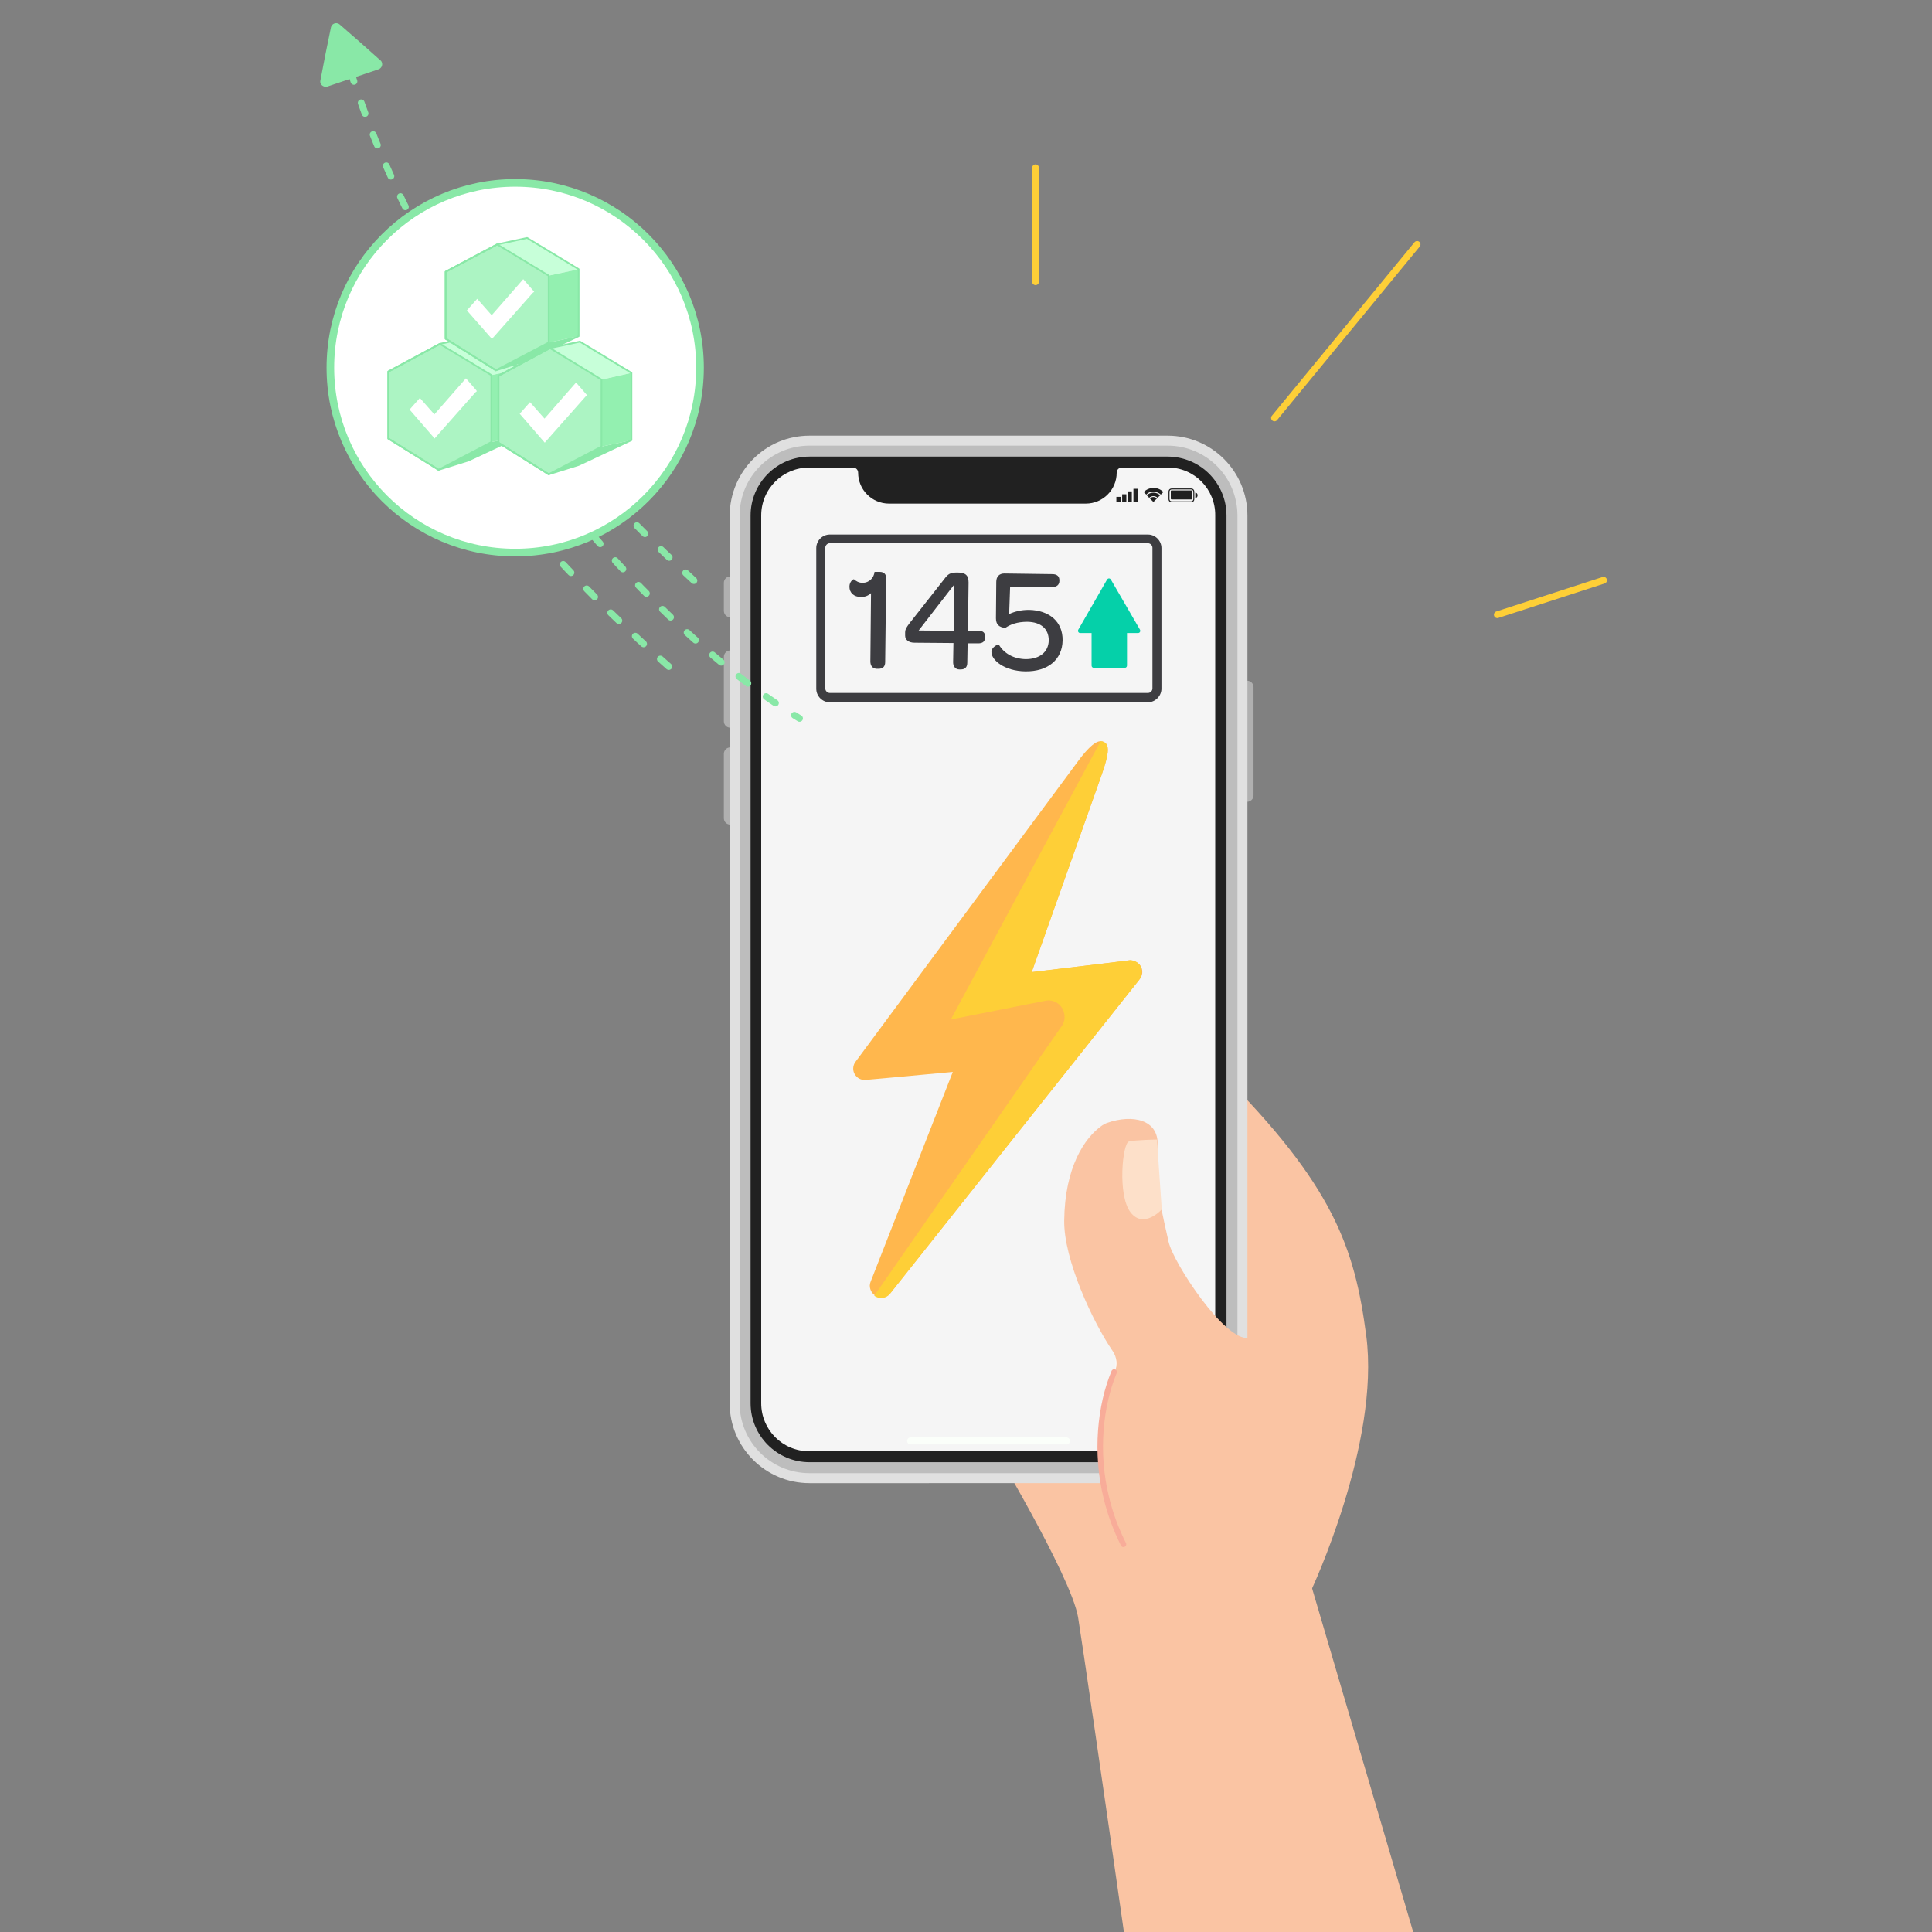 <svg version="1.1" id="Sk40PDKZX" xmlns="http://www.w3.org/2000/svg" xmlns:xlink="http://www.w3.org/1999/xlink" x="0px" y="0px" viewBox="0 0 600 600" style="enable-background:new 0 0 600 600;" xml:space="preserve"><rect x="0" y="0" width="600" height="600" fill="#808080" stroke="none"/><style>@-webkit-keyframes H1I-VAwDKW7_rkbURDKZQ_Animation{0%{-webkit-transform: translate(10px, 10px);transform: translate(10px, 10px);}100%{-webkit-transform: translate(-20px, -20px);transform: translate(-20px, -20px);}}@keyframes H1I-VAwDKW7_rkbURDKZQ_Animation{0%{-webkit-transform: translate(10px, 10px);transform: translate(10px, 10px);}100%{-webkit-transform: translate(-20px, -20px);transform: translate(-20px, -20px);}}@-webkit-keyframes SJiw4CDvF-X_ryXo6vFWX_Animation{0%{-webkit-transform: scale(1, 1);transform: scale(1, 1);}25%{-webkit-transform: scale(1.05, 1.05);transform: scale(1.05, 1.05);}35%{-webkit-transform: scale(1, 1);transform: scale(1, 1);}60%{-webkit-transform: scale(1.05, 1.05);transform: scale(1.05, 1.05);}70%{-webkit-transform: scale(1, 1);transform: scale(1, 1);}90%{-webkit-transform: scale(1.05, 1.05);transform: scale(1.05, 1.05);}100%{-webkit-transform: scale(1, 1);transform: scale(1, 1);}}@keyframes SJiw4CDvF-X_ryXo6vFWX_Animation{0%{-webkit-transform: scale(1, 1);transform: scale(1, 1);}25%{-webkit-transform: scale(1.05, 1.05);transform: scale(1.05, 1.05);}35%{-webkit-transform: scale(1, 1);transform: scale(1, 1);}60%{-webkit-transform: scale(1.05, 1.05);transform: scale(1.05, 1.05);}70%{-webkit-transform: scale(1, 1);transform: scale(1, 1);}90%{-webkit-transform: scale(1.05, 1.05);transform: scale(1.05, 1.05);}100%{-webkit-transform: scale(1, 1);transform: scale(1, 1);}}@-webkit-keyframes SkdDNAwwtZ7_rJJO2vYZm_Animation{0%{-webkit-transform: scale(1, 1);transform: scale(1, 1);}10%{-webkit-transform: scale(1.1, 1.1);transform: scale(1.1, 1.1);}20%{-webkit-transform: scale(1, 1);transform: scale(1, 1);}30%{-webkit-transform: scale(1.1, 1.1);transform: scale(1.1, 1.1);}40%{-webkit-transform: scale(1, 1);transform: scale(1, 1);}50%{-webkit-transform: scale(1.1, 1.1);transform: scale(1.1, 1.1);}60%{-webkit-transform: scale(1, 1);transform: scale(1, 1);}70%{-webkit-transform: scale(1.1, 1.1);transform: scale(1.1, 1.1);}80%{-webkit-transform: scale(1, 1);transform: scale(1, 1);}90%{-webkit-transform: scale(1.1, 1.1);transform: scale(1.1, 1.1);}100%{-webkit-transform: scale(1, 1);transform: scale(1, 1);}}@keyframes SkdDNAwwtZ7_rJJO2vYZm_Animation{0%{-webkit-transform: scale(1, 1);transform: scale(1, 1);}10%{-webkit-transform: scale(1.1, 1.1);transform: scale(1.1, 1.1);}20%{-webkit-transform: scale(1, 1);transform: scale(1, 1);}30%{-webkit-transform: scale(1.1, 1.1);transform: scale(1.1, 1.1);}40%{-webkit-transform: scale(1, 1);transform: scale(1, 1);}50%{-webkit-transform: scale(1.1, 1.1);transform: scale(1.1, 1.1);}60%{-webkit-transform: scale(1, 1);transform: scale(1, 1);}70%{-webkit-transform: scale(1.1, 1.1);transform: scale(1.1, 1.1);}80%{-webkit-transform: scale(1, 1);transform: scale(1, 1);}90%{-webkit-transform: scale(1.1, 1.1);transform: scale(1.1, 1.1);}100%{-webkit-transform: scale(1, 1);transform: scale(1, 1);}}@-webkit-keyframes SJlPNCPDFZm_Animation{88.33%{opacity: 0;}90%{opacity: 1;}98.33%{opacity: 1;}100%{opacity: 0;}0%{opacity: 0;}}@keyframes SJlPNCPDFZm_Animation{88.33%{opacity: 0;}90%{opacity: 1;}98.33%{opacity: 1;}100%{opacity: 0;}0%{opacity: 0;}}@-webkit-keyframes r1hUEAPDKWX_Animation{78.33%{opacity: 0;}80%{opacity: 1;}88.33%{opacity: 1;}90%{opacity: 0;}0%{opacity: 0;}100%{opacity: 0;}}@keyframes r1hUEAPDKWX_Animation{78.33%{opacity: 0;}80%{opacity: 1;}88.33%{opacity: 1;}90%{opacity: 0;}0%{opacity: 0;}100%{opacity: 0;}}@-webkit-keyframes HkOL4CvwtW7_Animation{68.33%{opacity: 0;}70%{opacity: 1;}78.33%{opacity: 1;}80%{opacity: 0;}0%{opacity: 0;}100%{opacity: 0;}}@keyframes HkOL4CvwtW7_Animation{68.33%{opacity: 0;}70%{opacity: 1;}78.33%{opacity: 1;}80%{opacity: 0;}0%{opacity: 0;}100%{opacity: 0;}}@-webkit-keyframes rk4UVAvwtZX_Animation{60%{opacity: 0;}61.67%{opacity: 1;}68.33%{opacity: 1;}70%{opacity: 0;}0%{opacity: 0;}100%{opacity: 0;}}@keyframes rk4UVAvwtZX_Animation{60%{opacity: 0;}61.67%{opacity: 1;}68.33%{opacity: 1;}70%{opacity: 0;}0%{opacity: 0;}100%{opacity: 0;}}@-webkit-keyframes rkeUVRwwKW7_Animation{53.33%{opacity: 0;}55.00%{opacity: 1;}60%{opacity: 1;}61.67%{opacity: 0;}0%{opacity: 0;}100%{opacity: 0;}}@keyframes rkeUVRwwKW7_Animation{53.33%{opacity: 0;}55.00%{opacity: 1;}60%{opacity: 1;}61.67%{opacity: 0;}0%{opacity: 0;}100%{opacity: 0;}}@-webkit-keyframes SJ2HE0wPtbX_Animation{48.33%{opacity: 0;}50%{opacity: 1;}53.33%{opacity: 1;}55.00%{opacity: 0;}0%{opacity: 0;}}@keyframes SJ2HE0wPtbX_Animation{48.33%{opacity: 0;}50%{opacity: 1;}53.33%{opacity: 1;}55.00%{opacity: 0;}0%{opacity: 0;}}@-webkit-keyframes S14B40Pvtbm_Animation{43.33%{opacity: 0;}45%{opacity: 1;}48.33%{opacity: 1;}50%{opacity: 0;}0%{opacity: 0;}100%{opacity: 0;}}@keyframes S14B40Pvtbm_Animation{43.33%{opacity: 0;}45%{opacity: 1;}48.33%{opacity: 1;}50%{opacity: 0;}0%{opacity: 0;}100%{opacity: 0;}}@-webkit-keyframes SylSE0DwKWQ_Animation{38.33%{opacity: 0;}40%{opacity: 1;}43.33%{opacity: 1;}45%{opacity: 0;}0%{opacity: 0;}100%{opacity: 0;}}@keyframes SylSE0DwKWQ_Animation{38.33%{opacity: 0;}40%{opacity: 1;}43.33%{opacity: 1;}45%{opacity: 0;}0%{opacity: 0;}100%{opacity: 0;}}@-webkit-keyframes BJ3EEAwPtWQ_Animation{33.33%{opacity: 0;}35%{opacity: 1;}38.33%{opacity: 1;}40%{opacity: 0;}0%{opacity: 0;}100%{opacity: 0;}}@keyframes BJ3EEAwPtWQ_Animation{33.33%{opacity: 0;}35%{opacity: 1;}38.33%{opacity: 1;}40%{opacity: 0;}0%{opacity: 0;}100%{opacity: 0;}}@-webkit-keyframes BkuVERPPFbX_Animation{28.33%{opacity: 0;}30%{opacity: 1;}33.33%{opacity: 1;}35%{opacity: 0;}0%{opacity: 0;}100%{opacity: 0;}}@keyframes BkuVERPPFbX_Animation{28.33%{opacity: 0;}30%{opacity: 1;}33.33%{opacity: 1;}35%{opacity: 0;}0%{opacity: 0;}100%{opacity: 0;}}@-webkit-keyframes BJNENCvwFbm_Animation{23.33%{opacity: 0;}25%{opacity: 1;}28.33%{opacity: 1;}30%{opacity: 0;}0%{opacity: 0;}100%{opacity: 0;}}@keyframes BJNENCvwFbm_Animation{23.33%{opacity: 0;}25%{opacity: 1;}28.33%{opacity: 1;}30%{opacity: 0;}0%{opacity: 0;}100%{opacity: 0;}}@-webkit-keyframes rJeEECDvYZX_Animation{18.33%{opacity: 0;}20%{opacity: 1;}23.33%{opacity: 1;}25%{opacity: 0;}0%{opacity: 0;}100%{opacity: 0;}}@keyframes rJeEECDvYZX_Animation{18.33%{opacity: 0;}20%{opacity: 1;}23.33%{opacity: 1;}25%{opacity: 0;}0%{opacity: 0;}100%{opacity: 0;}}@-webkit-keyframes BkhX4ADDFbX_Animation{13.33%{opacity: 0;}15%{opacity: 1;}18.33%{opacity: 1;}20%{opacity: 0;}0%{opacity: 0;}100%{opacity: 0;}}@keyframes BkhX4ADDFbX_Animation{13.33%{opacity: 0;}15%{opacity: 1;}18.33%{opacity: 1;}20%{opacity: 0;}0%{opacity: 0;}100%{opacity: 0;}}@-webkit-keyframes SkO74CvDFb7_Animation{8.33%{opacity: 0;}10%{opacity: 1;}13.33%{opacity: 1;}15%{opacity: 0;}0%{opacity: 0;}100%{opacity: 0;}}@keyframes SkO74CvDFb7_Animation{8.33%{opacity: 0;}10%{opacity: 1;}13.33%{opacity: 1;}15%{opacity: 0;}0%{opacity: 0;}100%{opacity: 0;}}@-webkit-keyframes HJEXEAPwtZm_Animation{3.33%{opacity: 0;}5%{opacity: 1;}8.33%{opacity: 1;}10%{opacity: 0;}0%{opacity: 0;}100%{opacity: 0;}}@keyframes HJEXEAPwtZm_Animation{3.33%{opacity: 0;}5%{opacity: 1;}8.33%{opacity: 1;}10%{opacity: 0;}0%{opacity: 0;}100%{opacity: 0;}}@-webkit-keyframes HygXVCPDFbX_Animation{3.33%{opacity: 1;}5%{opacity: 0;}0%{opacity: 1;}100%{opacity: 0;}}@keyframes HygXVCPDFbX_Animation{3.33%{opacity: 1;}5%{opacity: 0;}0%{opacity: 1;}100%{opacity: 0;}}#Sk40PDKZX *{-webkit-animation-duration: 2s;animation-duration: 2s;-webkit-animation-iteration-count: infinite;animation-iteration-count: infinite;-webkit-animation-timing-function: cubic-bezier(0, 0, 1, 1);animation-timing-function: cubic-bezier(0, 0, 1, 1);}#SkG4RPvFWX{fill: #89E8A7;}#HJmERwvF-m{fill: #FAC4A3;}#SyE4APwYWQ{fill: none;stroke: #FECF37;stroke-width: 2.103;stroke-linecap: round;stroke-miterlimit: 10;}#rJBERDPtZX{fill: none;stroke: #FECF37;stroke-width: 2.103;stroke-linecap: round;stroke-miterlimit: 10;}#BkUN0PvtW7{fill: none;stroke: #FECF37;stroke-width: 2.103;stroke-linecap: round;stroke-miterlimit: 10;}#H1v40DwK-7{fill: #FAC4A3;}#SJdVAwwKZm{fill: #B0B0B0;}#HJFVAvPKW7{fill: #B0B0B0;}#BkqERvDtW7{fill: #B0B0B0;}#HJiE0PPFWQ{fill: #B0B0B0;}#Hk24RvwYZm{fill: #E0E0E0;}#ry6EAPDFb7{fill: #BDBDBD;}#rJCERDDYWQ{fill: #212121;}#BJ1gNAwvYZm{fill: #F5F5F5;}#BylgV0PvYbX{fill: #FBFFFA;}#S1blVCvwFZm{fill: #212121;}#rJGg4APPtWm{fill: #212121;}#H1mg4CDPF-m{fill: #212121;}#ByVgNRPvKZ7{fill: #212121;}#SJrxNRwvFb7{fill: #212121;}#H1IeNAwwKZX{fill: #212121;}#SJDg4CDvtWX{fill: #212121;}#H1_xN0wwt-m{fill: #212121;}#B1teEADPtZm{fill: #212121;}#HJ9lECvwY-X{fill: #212121;}#ryogVRwDK-Q{fill: #FFFFFF;}#Sy2lV0wDtbQ{fill: #FFFFFF;}#S1pg40wwYbm{fill: #FFFFFF;}#rkAgVRvPKZ7{fill: #FAC4A3;}#Hk1WE0Dwt-Q{fill: #FDE0C9;}#rJgW4RPvtb7{fill: none;stroke: #F8AC99;stroke-width: 1.729;stroke-linecap: round;stroke-miterlimit: 10;}#r1-bVRDwKZX{fill: none;stroke: #89E8A7;stroke-width: 2.108;stroke-linecap: round;stroke-miterlimit: 10;stroke-dasharray: 3.51,7.024;}#B1MZ4CvPFZQ{fill: none;stroke: #89E8A7;stroke-width: 2.108;stroke-linecap: round;stroke-miterlimit: 10;stroke-dasharray: 3.51,7.024;}#Hk7bNADvKW7{fill: none;stroke: #89E8A7;stroke-width: 2.108;stroke-linecap: round;stroke-miterlimit: 10;stroke-dasharray: 3.51,7.024;}#rkV-ERDvYbQ{fill: #3D3D41;}#HkBbV0wwtW7{fill: #F5F5F5;}#S1wZN0PwYbm{fill: #FFFFFF;stroke: #89E8A7;stroke-width: 2.365;stroke-linecap: round;stroke-miterlimit: 10;}#SJO-N0vPYWX{fill: #C7FFD9;}#SyKZ4CPPKbQ{fill: #93F0B0;}#BJqZVCvDYW7{fill: #89E8A7;}#S1jWERvwFb7{fill: #ACF4C3;}#Sy2ZNCPDK-Q{fill: none;stroke: #89E8A7;stroke-width: 0.537;stroke-linejoin: round;}#HyCZEAvPY-X{fill: #FFFFFF;}#BkyMVCPvt-Q{fill: none;stroke: #89E8A7;stroke-width: 0.537;stroke-linejoin: round;}#r1lGVRvwK-7{fill: #C7FFD9;}#SJWG40vDY-m{fill: #93F0B0;}#B1MMNCvPKW7{fill: #89E8A7;}#r1mMVCvPYbm{fill: #ACF4C3;}#ryEGVAPvKZ7{fill: none;stroke: #89E8A7;stroke-width: 0.537;stroke-linejoin: round;}#rkUGNRwwYbm{fill: #FFFFFF;}#rJvGVAvvFbX{fill: none;stroke: #89E8A7;stroke-width: 0.537;stroke-linejoin: round;}#HkOG4AwwK-X{fill: #C7FFD9;}#H1tzNCDDt-X{fill: #93F0B0;}#SJcM40DwKbQ{fill: #89E8A7;}#B1jMVADvKZm{fill: #ACF4C3;}#SynMN0PDYZQ{fill: none;stroke: #89E8A7;stroke-width: 0.537;stroke-linejoin: round;}#SyAG4RDPYZm{fill: #FFFFFF;}#HJyX4AvwY-m{fill: none;stroke: #89E8A7;stroke-width: 0.537;stroke-linejoin: round;}#HygXVCPDFbX{enable-background: new;-webkit-animation-name: HygXVCPDFbX_Animation;animation-name: HygXVCPDFbX_Animation;-webkit-transform-origin: 50% 50%;transform-origin: 50% 50%;transform-box: fill-box;opacity: 1;}#rkbXEADPF-m{fill: #3D3D41;}#S1G7ERDDt-7{fill: #3D3D41;}#SyXQERPwFW7{fill: #3D3D41;}#HJEXEAPwtZm{enable-background: new;-webkit-animation-name: HJEXEAPwtZm_Animation;animation-name: HJEXEAPwtZm_Animation;-webkit-transform-origin: 50% 50%;transform-origin: 50% 50%;transform-box: fill-box;opacity: 0;}#r1rXVCwDYbm{fill: #3D3D41;}#HJIQV0PPKbm{fill: #3D3D41;}#BkvXV0DDKWX{fill: #3D3D41;}#SkO74CvDFb7{enable-background: new;-webkit-animation-name: SkO74CvDFb7_Animation;animation-name: SkO74CvDFb7_Animation;-webkit-transform-origin: 50% 50%;transform-origin: 50% 50%;transform-box: fill-box;opacity: 0;}#r1tXEAPDF-m{fill: #3D3D41;}#BycQECPDKZX{fill: #3D3D41;}#B1sm4ADwFZQ{fill: #3D3D41;}#BkhX4ADDFbX{enable-background: new;-webkit-animation-name: BkhX4ADDFbX_Animation;animation-name: BkhX4ADDFbX_Animation;-webkit-transform-origin: 50% 50%;transform-origin: 50% 50%;transform-box: fill-box;opacity: 0;}#SyTX4CvPFZ7{fill: #3D3D41;}#ryCX4CDPFZX{fill: #3D3D41;}#rkk4ECwvFZX{fill: #3D3D41;}#rJeEECDvYZX{enable-background: new;-webkit-animation-name: rJeEECDvYZX_Animation;animation-name: rJeEECDvYZX_Animation;-webkit-transform-origin: 50% 50%;transform-origin: 50% 50%;transform-box: fill-box;opacity: 0;}#SyZ4NADDK-Q{fill: #3D3D41;}#H1MEVRwDt-m{fill: #3D3D41;}#Hy7EEAwDYbX{fill: #3D3D41;}#BJNENCvwFbm{enable-background: new;-webkit-animation-name: BJNENCvwFbm_Animation;animation-name: BJNENCvwFbm_Animation;-webkit-transform-origin: 50% 50%;transform-origin: 50% 50%;transform-box: fill-box;opacity: 0;}#B1rNN0wvYZQ{fill: #3D3D41;}#HJ8NVRPPtW7{fill: #3D3D41;}#rJw4NCwPK-X{fill: #3D3D41;}#BkuVERPPFbX{enable-background: new;-webkit-animation-name: BkuVERPPFbX_Animation;animation-name: BkuVERPPFbX_Animation;-webkit-transform-origin: 50% 50%;transform-origin: 50% 50%;transform-box: fill-box;opacity: 0;}#ByKNVCvvtZQ{fill: #3D3D41;}#r1cVEAwDtWQ{fill: #3D3D41;}#BkiEE0vvKZX{fill: #3D3D41;}#BJ3EEAwPtWQ{enable-background: new;-webkit-animation-name: BJ3EEAwPtWQ_Animation;animation-name: BJ3EEAwPtWQ_Animation;-webkit-transform-origin: 50% 50%;transform-origin: 50% 50%;transform-box: fill-box;opacity: 0;}#Hkp4N0wDFW7{fill: #3D3D41;}#Hy0NVCPDYbQ{fill: #3D3D41;}#SkJBVADPFZQ{fill: #3D3D41;}#SylSE0DwKWQ{enable-background: new;-webkit-animation-name: SylSE0DwKWQ_Animation;animation-name: SylSE0DwKWQ_Animation;-webkit-transform-origin: 50% 50%;transform-origin: 50% 50%;transform-box: fill-box;opacity: 0;}#By-BEAvvtWQ{fill: #3D3D41;}#HJMHNADwt-m{fill: #3D3D41;}#BJ7BEAPPY-7{fill: #3D3D41;}#S14B40Pvtbm{enable-background: new;-webkit-animation-name: S14B40Pvtbm_Animation;animation-name: S14B40Pvtbm_Animation;-webkit-transform-origin: 50% 50%;transform-origin: 50% 50%;transform-box: fill-box;opacity: 0;}#SJrHVCvPtWQ{fill: #3D3D41;}#rJIHNRDDKZ7{fill: #3D3D41;}#HyDBE0vDFb7{fill: #3D3D41;}#BydrNCDDtbm{enable-background: new;visibility: hidden;}#rJFBECvwtZ7{fill: #3D3D41;}#SkqSNADwKb7{fill: #3D3D41;}#HJiH40PPKWX{fill: #3D3D41;}#SJ2HE0wPtbX{enable-background: new;-webkit-animation-name: SJ2HE0wPtbX_Animation;animation-name: SJ2HE0wPtbX_Animation;-webkit-transform-origin: 50% 50%;transform-origin: 50% 50%;transform-box: fill-box;opacity: 0;}#HJTSNRvwFbX{fill: #3D3D41;}#BJCSN0wwKb7{fill: #3D3D41;}#SkJL4Cvwt-X{fill: #3D3D41;}#rkeUVRwwKW7{enable-background: new;-webkit-animation-name: rkeUVRwwKW7_Animation;animation-name: rkeUVRwwKW7_Animation;-webkit-transform-origin: 50% 50%;transform-origin: 50% 50%;transform-box: fill-box;opacity: 0;}#SJW8NCwPKWQ{fill: #3D3D41;}#HJzLNAwvFWX{fill: #3D3D41;}#SkXUNAvPY-m{fill: #3D3D41;}#rk4UVAvwtZX{enable-background: new;-webkit-animation-name: rk4UVAvwtZX_Animation;animation-name: rk4UVAvwtZX_Animation;-webkit-transform-origin: 50% 50%;transform-origin: 50% 50%;transform-box: fill-box;opacity: 0;}#BkH8NAwPKWm{fill: #3D3D41;}#r1ILE0wPKZQ{fill: #3D3D41;}#SJvIE0vwtWm{fill: #3D3D41;}#HkOL4CvwtW7{enable-background: new;-webkit-animation-name: HkOL4CvwtW7_Animation;animation-name: HkOL4CvwtW7_Animation;-webkit-transform-origin: 50% 50%;transform-origin: 50% 50%;transform-box: fill-box;opacity: 0;}#SJK8EAPPFWQ{fill: #3D3D41;}#rJ98E0DPKWX{fill: #3D3D41;}#rkjINRvPFWQ{fill: #3D3D41;}#r1hUEAPDKWX{enable-background: new;-webkit-animation-name: r1hUEAPDKWX_Animation;animation-name: r1hUEAPDKWX_Animation;-webkit-transform-origin: 50% 50%;transform-origin: 50% 50%;transform-box: fill-box;opacity: 0;}#r1aINCPvKWX{fill: #3D3D41;}#HyRU40DvFbQ{fill: #3D3D41;}#BkywV0DwK-7{fill: #3D3D41;}#SJlPNCPDFZm{enable-background: new;-webkit-animation-name: SJlPNCPDFZm_Animation;animation-name: SJlPNCPDFZm_Animation;-webkit-transform-origin: 50% 50%;transform-origin: 50% 50%;transform-box: fill-box;opacity: 0;}#rybwNRvvYZ7{fill: #3D3D41;}#r1zvERPvtWX{fill: #3D3D41;}#H1mvNAPPF-Q{fill: #3D3D41;}#HJ4w4CvPtZX{enable-background: new;visibility: hidden;}#rJBDV0PvtZm{fill: #3D3D41;}#rJLwNRvDFWQ{fill: #3D3D41;}#B1vwVCDwKWX{fill: #3D3D41;}#rkFwECwPF-7{fill: #05D0A9;}#ry9DN0vDtbQ{fill: #05D0A9;}#SJ2wE0DvYZ7{fill: #FFB74D;}#B1pDV0wvFZ7{fill: #FECF37;}#BkhX4ADDFbX_rJTLuPFbm{-webkit-transform-origin: 50% 50%;transform-origin: 50% 50%;transform-box: fill-box;-webkit-transform: translate(0px, 0px);transform: translate(0px, 0px);}#SkdDNAwwtZ7_rJJO2vYZm{-webkit-animation-name: SkdDNAwwtZ7_rJJO2vYZm_Animation;animation-name: SkdDNAwwtZ7_rJJO2vYZm_Animation;-webkit-transform-origin: 50% 50%;transform-origin: 50% 50%;transform-box: fill-box;-webkit-animation-timing-function: cubic-bezier(0.42, 0, 0.58, 1);animation-timing-function: cubic-bezier(0.42, 0, 0.58, 1);}#SJiw4CDvF-X_ryXo6vFWX{-webkit-transform-origin: 50% 50%;transform-origin: 50% 50%;transform-box: fill-box;-webkit-animation-name: SJiw4CDvF-X_ryXo6vFWX_Animation;animation-name: SJiw4CDvF-X_ryXo6vFWX_Animation;-webkit-animation-timing-function: cubic-bezier(0.42, 0, 0.58, 1);animation-timing-function: cubic-bezier(0.42, 0, 0.58, 1);}#H1I-VAwDKW7_rkbURDKZQ{-webkit-animation-name: H1I-VAwDKW7_rkbURDKZQ_Animation;animation-name: H1I-VAwDKW7_rkbURDKZQ_Animation;-webkit-transform-origin: 50% 50%;transform-origin: 50% 50%;transform-box: fill-box;}</style>

<g id="r1eVRvvFZX">
	<g id="Sy-ERwvtZm">
		<path d="M105.5,7.6c-0.7-0.6-1.7-0.5-2.3,0.1c-0.2,0.2-0.3,0.5-0.4,0.7l-1.7,8.3l-1.6,8.3c-0.2,0.9,0.4,1.7,1.3,1.9&#10;&#9;&#9;&#9;c0.3,0,0.6,0,0.8,0l8-2.7l8-2.7c0.8-0.3,1.3-1.2,1-2.1c-0.1-0.3-0.2-0.5-0.5-0.7l-6.4-5.7L105.5,7.6z" id="SkG4RPvFWX"/>
	</g>
	<path d="M349.1,600.4H439l-32.6-110.8l-10.2-58.3l-38.4,6.8l-50.7,8.9c0,0,25.4,42.1,27.7,55.2&#10;&#9;&#9;C335.9,508.9,342.8,556.2,349.1,600.4z" id="HJmERwvF-m"/>
	<line x1="321.6" y1="87.5" x2="321.6" y2="52.1" id="SyE4APwYWQ"/>
	<line x1="465" y1="190.9" x2="498" y2="180.2" id="rJBERDPtZX"/>
	<line x1="395.8" y1="129.8" x2="440.1" y2="75.9" id="BkUN0PvtW7"/>
	<path d="M378.9,332.9l-59.2-56.2L285,349.3l57.5,156l64.7-11.4c0,0,21.5-45.7,17.1-79.1&#10;&#9;&#9;C420.7,387.5,414.2,368.2,378.9,332.9z" id="H1v40DwK-7"/>
	<path d="M384.3,211.4h3c1.1,0,2,0.9,2,2V247c0,1.1-0.9,2-2,2h-3l0,0V211.4L384.3,211.4z" id="SJdVAwwKZm"/>
	<path d="M229.8,226h-3c-1.1,0-2-0.9-2-2l0,0v-20c0-1.1,0.9-2,2-2h3l0,0V226L229.8,226z" id="HJFVAvPKW7"/>
	<path d="M229.8,191.7h-3c-1.1,0-2-0.9-2-2l0,0V181c0-1.1,0.9-2,2-2l0,0h3l0,0V191.7L229.8,191.7L229.8,191.7z" id="BkqERvDtW7"/>
	<path d="M229.8,256.1h-3c-1.1,0-2-0.9-2-2v-20c0-1.1,0.9-2,2-2h3l0,0V256.1L229.8,256.1z" id="HJiE0PPFWQ"/>
	<path d="M251.4,135.3h111.2c13.7,0,24.8,11.1,24.8,24.8v275.7c0,13.7-11.1,24.8-24.8,24.8H251.4&#10;&#9;&#9;c-13.7,0-24.8-11.1-24.8-24.8V160.1C226.7,146.4,237.7,135.3,251.4,135.3z" id="Hk24RvwYZm"/>
	<path d="M384.3,160.1v275.7c0,12-9.7,21.7-21.7,21.7H251.4c-12,0-21.7-9.7-21.7-21.7V160.1c0-12,9.7-21.7,21.7-21.7&#10;&#9;&#9;h111.2C374.6,138.4,384.3,148.1,384.3,160.1z" id="ry6EAPDFb7"/>
	<path d="M380.9,160.1v275.7c0,10.1-8.2,18.3-18.3,18.3H251.4c-10.1,0-18.3-8.2-18.3-18.3V160.1&#10;&#9;&#9;c0-10.1,8.2-18.3,18.3-18.3h111.2C372.7,141.8,380.9,150,380.9,160.1z" id="rJCERDDYWQ"/>
	<path d="M362.7,145.2h-14.3c-0.9,0-1.6,0.7-1.6,1.6l0,0c0,5.3-4.3,9.6-9.6,9.6h-61.1c-5.3,0-9.6-4.3-9.6-9.6l0,0&#10;&#9;&#9;c0-0.9-0.7-1.6-1.6-1.6h-13.6c-8.2,0-14.9,6.6-14.9,14.9l0,0v275.7c0,8.2,6.6,14.9,14.9,14.9h111.2c8.2,0,14.9-6.6,14.9-14.9l0,0&#10;&#9;&#9;V160.1C377.5,151.9,370.9,145.2,362.7,145.2L362.7,145.2z" id="BJ1gNAwvYZm"/>
	<path d="M282.8,446.4h48.4c0.6,0,1.1,0.5,1.1,1.1l0,0c0,0.6-0.5,1.1-1.1,1.1h-48.4c-0.6,0-1.1-0.5-1.1-1.1l0,0&#10;&#9;&#9;C281.7,446.9,282.2,446.4,282.8,446.4z" id="BylgV0PvYbX"/>
	<rect x="346.7" y="154.3" width="1.3" height="1.6" id="S1blVCvwFZm"/>
	<rect x="348.5" y="153.5" width="1.3" height="2.4" id="rJGg4APPtWm"/>
	<rect x="350.2" y="152.6" width="1.3" height="3.3" id="H1mg4CDPF-m"/>
	<rect x="352" y="151.8" width="1.3" height="4" id="ByVgNRPvKZ7"/>
	<path d="M358.2,153c-0.8,0-1.5,0.3-2.1,0.8l0.8,0.8c0.7-0.7,1.9-0.7,2.6,0l0.8-0.8C359.7,153.3,359,153,358.2,153z" id="SJrxNRwvFb7"/>
	<path d="M357.1,154.8l1.1,1.1l1.1-1.1C358.6,154.2,357.7,154.2,357.1,154.8L357.1,154.8L357.1,154.8z" id="H1IeNAwwKZX"/>
	<path d="M358.2,152.7c0.8,0,1.7,0.3,2.3,0.9l0.8-0.8c-1.7-1.7-4.4-1.7-6.1,0l0,0l0.8,0.8&#10;&#9;&#9;C356.5,153,357.3,152.6,358.2,152.7z" id="SJDg4CDvtWX"/>
	<path d="M369.9,151.7h-6c-0.6,0-1,0.4-1,1v2.3c0,0.6,0.4,1,1,1h6c0.6,0,1-0.4,1-1v-2.3&#10;&#9;&#9;C370.9,152.1,370.5,151.7,369.9,151.7L369.9,151.7z M370.6,155c0,0.4-0.3,0.7-0.7,0.7h-6c-0.4,0-0.7-0.3-0.7-0.7v-2.3&#10;&#9;&#9;c0-0.4,0.3-0.7,0.7-0.7h6c0.4,0,0.7,0.3,0.7,0.7V155z" id="H1_xN0wwt-m"/>
	<path d="M363.8,152.3h6.3c0.1,0,0.2,0.1,0.2,0.2v2.4c0,0.1-0.1,0.2-0.2,0.2h-6.3c-0.1,0-0.2-0.1-0.2-0.2v-2.4&#10;&#9;&#9;C363.6,152.5,363.6,152.3,363.8,152.3z" id="B1teEADPtZm"/>
	<path d="M371.2,153v1.7c0.5-0.1,0.8-0.5,0.7-1C371.9,153.3,371.6,153,371.2,153z" id="HJ9lECvwY-X"/>
	<path d="M347.4,420.8h0.7c0.1,0,0.2,0,0.2-0.1s0-0.2-0.1-0.2h0h-0.7c-0.1,0-0.2,0-0.2,0.1S347.3,420.8,347.4,420.8&#10;&#9;&#9;C347.4,420.8,347.4,420.8,347.4,420.8z" id="ryogVRwDK-Q"/>
	<path d="M350.6,421.9c-0.8,0-1.5,0.7-1.5,1.5s0.7,1.5,1.5,1.5s1.5-0.7,1.5-1.5S351.4,421.9,350.6,421.9L350.6,421.9z" id="Sy2lV0wDtbQ"/>
	<path d="M354.1,421.1h-1.5l-0.6-1.2h-2.8l-0.5,1.2h-1.5c-0.4,0-0.7,0.3-0.7,0.7l0,0v3.6c0,0.4,0.3,0.7,0.7,0.7h6.9&#10;&#9;&#9;c0.4,0,0.7-0.3,0.7-0.7l0,0v-3.6C354.9,421.4,354.5,421.1,354.1,421.1L354.1,421.1z M350.6,425.2c-1,0-1.8-0.8-1.8-1.8&#10;&#9;&#9;c0-1,0.8-1.8,1.8-1.8c1,0,1.8,0.8,1.8,1.8l0,0C352.4,424.4,351.5,425.2,350.6,425.2L350.6,425.2z M353,422c-0.1,0-0.3-0.1-0.3-0.3&#10;&#9;&#9;c0-0.1,0.1-0.3,0.3-0.3s0.3,0.1,0.3,0.3l0,0C353.3,421.9,353.2,422,353,422L353,422L353,422z" id="S1pg40wwYbm"/>
	<path d="M398.6,419.6c-1.1-4.2-5.6-6.2-9.5-4.5c-0.5,0.2-0.9,0.3-1.4,0.4c-7.3,1.1-23.4-23.4-24.8-29.9&#10;&#9;&#9;c-1.8-8-3.7-16.2-3.8-23c0-0.8,0.3-6.1,0.4-6.9c0.4-8.1-7.9-9.7-15.6-7c-0.6,0.2-1.1,0.5-1.6,0.8c-5.5,3.8-11.6,13-11.8,29.5&#10;&#9;&#9;c-0.2,12.1,8.9,31.6,15,40.5c1.4,2,1.6,4.4,0.7,6.6c-4.3,10.3-5.9,25-2.4,39.1c4.6,18.7,16.5,31.6,18.3,32.2l35.1-7.1&#10;&#9;&#9;c3.6,1.3,7.6-0.6,8.8-4.2c0.3-0.9,0.5-2,0.4-3l-5.1-53.4c0-0.4-0.1-0.7-0.2-1.1L398.6,419.6z" id="rkAgVRvPKZ7"/>
	<path d="M359.3,353.9c0,0-6.8,0.1-8.7,0.6c-2,0.5-3.6,16.7,0.5,22c4.1,5.3,9.7-0.9,9.7-0.9L359.3,353.9z" id="Hk1WE0Dwt-Q"/>
	<path d="M346,426.1c-4.3,10.3-5.9,25-2.4,39.1c1.2,5,3,9.8,5.3,14.4" id="rJgW4RPvtb7"/>
	<path d="M215.5,180.3c-50.2-46-79.9-91.9-97.1-132.4c-4.3-10-7.9-20.3-11-30.7" id="r1-bVRDwKZX"/>
	<path d="M207.7,207c-12.4-10.9-24.3-22.5-35.5-34.6" id="B1MZ4CvPFZQ"/>
	<path d="M184.1,166.2c0,0,30.3,36.6,64.2,56.9" id="Hk7bNADvKW7"/>
	<path d="M356.5,218.1h-98.8c-2.3,0-4.2-1.9-4.2-4.2v-43.7c0-2.3,1.9-4.2,4.2-4.2h98.8c2.3,0,4.2,1.9,4.2,4.2v43.7&#10;&#9;&#9;C360.7,216.1,358.8,218.1,356.5,218.1z" id="rkV-ERDvYbQ"/>
	<path d="M257.7,215.2c-0.7,0-1.4-0.6-1.4-1.4v-43.7c0-0.7,0.6-1.4,1.4-1.4h98.8c0.7,0,1.4,0.6,1.4,1.4v43.7&#10;&#9;&#9;c0,0.7-0.6,1.4-1.4,1.4H257.7z" id="HkBbV0wwtW7"/>
</g>
<g id="H1I-VAwDKW7_rkbURDKZQ" data-animator-group="true" data-animator-type="0"><g id="H1I-VAwDKW7">
	<circle cx="160" cy="114.2" r="57.4" id="S1wZN0PwYbm"/>
	<polygon points="145.9,104.8 136.6,106.8 152.6,116.5 161.9,114.5 &#9;" id="SJO-N0vPYWX"/>
	<polygon points="161.9,135.3 161.9,114.5 152.6,116.5 152.6,137.3 &#9;" id="SyKZ4CPPKbQ"/>
	<polygon points="145.5,143 161.9,135.3 152.6,137.3 136.2,145.9 &#9;" id="BJqZVCvDYW7"/>
	<polygon points="136.6,106.8 120.6,115.4 120.6,136.2 136.2,145.9 152.6,137.3 152.6,116.5 &#9;" id="S1jWERvwFb7"/>
	<polygon points="136.6,106.8 120.6,115.4 120.6,136.2 136.2,145.9 152.6,137.3 152.6,116.5 &#9;" id="Sy2ZNCPDK-Q"/>
	<g id="rJpZ4RPwt-7">
		<path d="M148.1,121.5c-0.1,0.1-0.2,0.2-0.4,0.3l-12.4,14c-0.1,0.1-0.2,0.2-0.3,0.4l-7.8-9l3.2-3.6l4.5,5.1l9.8-11.2&#10;&#9;&#9;&#9;l3.3,3.8V121.5z" id="HyCZEAvPY-X"/>
	</g>
	<polygon points="161.9,114.5 145.9,104.8 136.6,106.8 136.6,106.8 120.6,115.4 120.6,136.2 136.2,145.9 145.5,143 &#10;&#9;&#9;161.9,135.3 &#9;" id="BkyMVCPvt-Q"/>
	<polygon points="163.7,73.9 154.4,75.9 170.4,85.6 179.7,83.6 &#9;" id="r1lGVRvwK-7"/>
	<polygon points="179.7,104.4 179.7,83.6 170.4,85.6 170.4,106.4 &#9;" id="SJWG40vDY-m"/>
	<polygon points="163.3,112.1 179.7,104.4 170.4,106.4 154,115 &#9;" id="B1MMNCvPKW7"/>
	<polygon points="154.4,75.9 138.4,84.4 138.4,105.2 154,115 170.4,106.4 170.4,85.6 &#9;" id="r1mMVCvPYbm"/>
	<polygon points="154.4,75.9 138.4,84.4 138.4,105.2 154,115 170.4,106.4 170.4,85.6 &#9;" id="ryEGVAPvKZ7"/>
	<g id="B1SfN0PPY-m">
		<path d="M165.9,90.6c-0.1,0.1-0.2,0.2-0.4,0.3l-12.4,14c-0.1,0.1-0.2,0.2-0.3,0.4l-7.8-8.9l3.2-3.6l4.5,5.1l9.8-11.2&#10;&#9;&#9;&#9;L165.9,90.6L165.9,90.6z" id="rkUGNRwwYbm"/>
	</g>
	<polygon points="179.7,83.6 163.7,73.9 154.4,75.9 154.4,75.9 138.4,84.4 138.4,105.2 154,115 163.3,112.1 &#10;&#9;&#9;179.7,104.4 &#9;" id="rJvGVAvvFbX"/>
	<polygon points="180.1,106.1 170.8,108.1 186.8,117.9 196.1,115.8 &#9;" id="HkOG4AwwK-X"/>
	<polygon points="196.1,136.7 196.1,115.8 186.8,117.9 186.8,138.7 &#9;" id="H1tzNCDDt-X"/>
	<polygon points="179.7,144.4 196.1,136.7 186.8,138.7 170.4,147.3 &#9;" id="SJcM40DwKbQ"/>
	<polygon points="170.8,108.1 154.8,116.7 154.8,137.5 170.4,147.3 186.8,138.7 186.8,117.9 &#9;" id="B1jMVADvKZm"/>
	<polygon points="170.8,108.1 154.8,116.7 154.8,137.5 170.4,147.3 186.8,138.7 186.8,117.9 &#9;" id="SynMN0PDYZQ"/>
	<g id="H1TMEAvDKZm">
		<path d="M182.3,122.8c-0.1,0.1-0.2,0.2-0.4,0.3l-12.4,14c-0.1,0.1-0.2,0.2-0.3,0.4l-7.8-9l3.2-3.6l4.5,5.1l9.8-11.2&#10;&#9;&#9;&#9;l3.3,3.8V122.8z" id="SyAG4RDPYZm"/>
	</g>
	<polygon points="196.1,115.8 180.1,106.1 170.8,108.1 170.8,108.1 154.8,116.7 154.8,137.5 170.4,147.3 179.7,144.4 &#10;&#9;&#9;196.1,136.7 &#9;" id="HJyX4AvwY-m"/>
</g></g>
<g id="HygXVCPDFbX">
	<path d="M270.3,205.4l0.2-21.2c-0.8,0.8-1.9,1.2-3.1,1.2c-2.2,0-3.6-1.3-3.6-3.2c0-1.6,1.2-2.4,1.4-2.3&#10;&#9;&#9;c0.7,0.6,1.5,1.1,2.7,1.1c2,0,3.5-1.5,3.7-3.4l1.6,0c1.4,0,2.1,0.8,2,2.2l-0.3,25.8c0,1.4-0.7,2.1-2.1,2.1l-0.6,0&#10;&#9;&#9;C271,207.6,270.3,206.8,270.3,205.4z" id="rkbXEADPF-m"/>
	<path d="M296,205.7l0.1-6l-12.1-0.1c-1.8,0-2.9-0.9-2.9-2.2l0-1c0-1,0.5-1.7,1.4-2.9l10.7-13.6&#10;&#9;&#9;c1.2-1.6,1.8-2.1,4.1-2.1c2.6,0,3.5,0.9,3.5,3.1l-0.2,15l3.3,0c1.4,0,2.1,0.6,2,1.9l0,0.2c0,1.2-0.7,1.8-2.1,1.8l-3.3,0l-0.1,6&#10;&#9;&#9;c0,1.4-0.7,2.1-2,2.1l-0.5,0C296.7,207.9,296,206.9,296,205.7z M285.3,195.8l10.9,0.1l0.1-14.3L285.3,195.8z" id="S1G7ERDDt-7"/>
	<path d="M313.4,190.7c1.7-0.8,3.8-1.3,6.1-1.3c6.4,0.1,10.6,3.7,10.5,9.5c-0.1,5.9-4.5,9.7-11.6,9.6&#10;&#9;&#9;c-6.5-0.1-10.5-3.5-10.5-6c0-1.6,2.1-2.5,2.3-2.3c1.6,2.7,4.5,4.4,8.3,4.5c4.4,0,7.1-2.2,7.2-5.8c0-3.6-2.4-5.7-6.6-5.8&#10;&#9;&#9;c-3.2,0-5.3,0.8-6.9,1.9c-2-0.2-2.9-1.1-2.9-3l0.1-11.3c0-1.6,0.9-2.6,2.5-2.6l14.9,0.2c1.5,0,2.2,0.7,2.2,1.9l0,0.2&#10;&#9;&#9;c0,1.2-0.8,1.9-2.2,1.9l-13.1-0.1L313.4,190.7z" id="SyXQERPwFW7"/>
</g>
<g id="HJEXEAPwtZm">
	<path d="M270.3,205.4l0.2-21.2c-0.8,0.8-1.9,1.2-3.1,1.2c-2.2,0-3.6-1.3-3.6-3.2c0-1.6,1.2-2.4,1.4-2.3&#10;&#9;&#9;c0.7,0.6,1.5,1.1,2.7,1.1c2,0,3.5-1.5,3.7-3.4l1.6,0c1.4,0,2.1,0.8,2,2.2l-0.3,25.8c0,1.4-0.7,2.1-2.1,2.1l-0.6,0&#10;&#9;&#9;C271,207.6,270.3,206.9,270.3,205.4z" id="r1rXVCwDYbm"/>
	<path d="M296,205.7l0.1-6l-12.1-0.1c-1.8,0-2.9-0.9-2.9-2.2l0-1c0-1,0.5-1.7,1.4-2.9l10.7-13.6&#10;&#9;&#9;c1.2-1.6,1.8-2.1,4.1-2.1c2.6,0,3.5,0.9,3.5,3.1l-0.2,15l3.3,0c1.4,0,2.1,0.6,2,1.9l0,0.2c0,1.2-0.7,1.8-2.1,1.8l-3.3,0l-0.1,6&#10;&#9;&#9;c0,1.4-0.7,2.1-2,2.1l-0.5,0C296.7,207.9,295.9,206.9,296,205.7z M285.3,195.8l10.9,0.1l0.1-14.3L285.3,195.8z" id="HJIQV0PPKbm"/>
	<path d="M307.4,180.1c0-1.3,0.8-2,2.1-1.9l17.3,0.2c2.5,0,2.9,1.1,2.9,2.3l0,0.4c0,1-0.7,2.2-1.4,3.4l-12.2,22&#10;&#9;&#9;c-0.7,1.3-1.6,1.6-2.4,1.6c-1.6,0-2.8-1.5-2.6-1.8l13.4-23.7l-15-0.2c-1.4,0-2.1-0.7-2.1-1.9L307.4,180.1z" id="BkvXV0DDKWX"/>
</g>
<g id="SkO74CvDFb7">
	<path d="M270,205.4l0.2-21.2c-0.8,0.8-1.9,1.2-3.1,1.2c-2.2,0-3.6-1.3-3.6-3.2c0-1.6,1.2-2.4,1.4-2.3&#10;&#9;&#9;c0.7,0.6,1.5,1.1,2.7,1.1c2,0,3.5-1.5,3.7-3.4l1.6,0c1.4,0,2.1,0.8,2,2.2l-0.3,25.8c0,1.4-0.7,2.1-2.1,2.1l-0.6,0&#10;&#9;&#9;C270.6,207.6,269.9,206.8,270,205.4z" id="r1tXEAPDF-m"/>
	<path d="M295.6,205.7l0.1-6l-12.1-0.1c-1.8,0-2.9-0.9-2.9-2.2l0-1c0-1,0.5-1.7,1.4-2.9l10.7-13.6&#10;&#9;&#9;c1.2-1.6,1.8-2.1,4.1-2.1c2.6,0,3.5,0.9,3.5,3.1l-0.2,15l3.3,0c1.4,0,2.1,0.6,2,1.9l0,0.2c0,1.2-0.7,1.8-2.1,1.8l-3.3,0l-0.1,6&#10;&#9;&#9;c0,1.4-0.7,2.1-2,2.1l-0.5,0C296.3,207.8,295.6,206.9,295.6,205.7z M284.9,195.8l10.9,0.1l0.1-14.3L284.9,195.8z" id="BycQECPDKZX"/>
	<path d="M326.4,194.1c-1.9,1.8-5,3.2-8.4,3.1c-6.1-0.1-10-3.4-9.9-9l0-0.2c0.1-5.9,4.7-10.4,11.1-10.3&#10;&#9;&#9;c7.5,0.1,12,5.2,11.9,13.8l0,3.2c-0.1,9.2-4.6,13.9-12.8,13.8c-6.2-0.1-9.4-2.9-9.3-5.1c0-1.7,1.9-2.5,2-2.4&#10;&#9;&#9;c1.6,2.1,3.9,3.6,7.2,3.6c5.5,0.1,8.3-3,8.3-9.9L326.4,194.1z M326.4,190.4c-0.1-5.6-2.6-9-7.1-9c-3.8,0-6.6,2.7-6.7,6.3l0,0.2&#10;&#9;&#9;c0,3.7,2.2,5.7,6.4,5.8C321.8,193.7,324.6,192.3,326.4,190.4z" id="B1sm4ADwFZQ"/>
</g>
<g id="BkhX4ADDFbX">
	<path d="M270.7,205.5l0.2-21.2c-0.8,0.8-1.9,1.2-3.1,1.2c-2.2,0-3.6-1.3-3.6-3.2c0-1.6,1.2-2.4,1.4-2.3&#10;&#9;&#9;c0.7,0.6,1.5,1.1,2.7,1.1c2,0,3.5-1.5,3.7-3.4l1.6,0c1.4,0,2.1,0.8,2,2.2l-0.3,25.8c0,1.4-0.7,2.1-2.1,2.1l-0.6,0&#10;&#9;&#9;C271.4,207.6,270.7,206.9,270.7,205.5z" id="SyTX4CvPFZ7"/>
	<path d="M286.5,190.4c1.7-0.8,3.8-1.3,6.1-1.3c6.4,0.1,10.6,3.7,10.5,9.5c-0.1,5.9-4.5,9.7-11.6,9.6&#10;&#9;&#9;c-6.5-0.1-10.5-3.5-10.5-6c0-1.6,2.1-2.5,2.3-2.3c1.6,2.7,4.5,4.4,8.3,4.5c4.4,0,7.1-2.2,7.2-5.8c0-3.6-2.4-5.7-6.6-5.8&#10;&#9;&#9;c-3.2,0-5.3,0.8-6.9,1.9c-2-0.2-2.9-1.1-2.9-3l0.1-11.3c0-1.6,0.9-2.6,2.5-2.6l14.9,0.2c1.5,0,2.2,0.7,2.2,1.9l0,0.2&#10;&#9;&#9;c0,1.2-0.8,1.9-2.2,1.9l-13.1-0.1L286.5,190.4z" id="ryCX4CDPFZX"/>
	<path d="M310.6,203.8l15,0.2c1.6,0,2.2,0.7,2.2,1.9l0,0.3c0,1.2-0.7,1.9-2.3,1.9l-16.5-0.2c-2.1,0-2.9-0.7-2.9-2.6&#10;&#9;&#9;l0-1.1c0.1-6.1,4.8-8.7,9.3-10.9c3.9-1.9,7.4-3.3,7.4-6.5c0-3.1-2.2-4.9-6-5c-4.4,0-6.4,2.6-7.3,5.6c0,0.1-3.1,0.2-3.1-2.3&#10;&#9;&#9;c0-3.1,3.7-7.4,10.7-7.3c6.5,0.1,10.3,3.5,10.3,8.9c-0.1,5.3-4.3,7.4-8.8,9.4C314.3,197.9,310.8,199.7,310.6,203.8z" id="rkk4ECwvFZX"/>
</g>
<g id="rJeEECDvYZX">
	<path d="M270.7,205.4l0.2-21.2c-0.8,0.8-1.9,1.2-3.1,1.2c-2.2,0-3.6-1.3-3.6-3.2c0-1.6,1.2-2.4,1.4-2.3&#10;&#9;&#9;c0.7,0.6,1.5,1.1,2.7,1.1c2,0,3.5-1.5,3.7-3.4l1.6,0c1.4,0,2.1,0.8,2,2.2l-0.3,25.8c0,1.4-0.7,2.1-2.1,2.1l-0.6,0&#10;&#9;&#9;C271.3,207.6,270.6,206.9,270.7,205.4z" id="SyZ4NADDK-Q"/>
	<path d="M286.5,190.4c1.7-0.8,3.8-1.3,6.1-1.3c6.4,0.1,10.6,3.7,10.5,9.5c-0.1,5.9-4.5,9.7-11.6,9.6&#10;&#9;&#9;c-6.5-0.1-10.5-3.5-10.5-6c0-1.6,2.1-2.5,2.3-2.3c1.6,2.7,4.5,4.4,8.3,4.5c4.3,0,7.1-2.2,7.2-5.8c0-3.6-2.4-5.7-6.6-5.8&#10;&#9;&#9;c-3.2,0-5.3,0.8-6.9,1.9c-2-0.2-2.9-1.1-2.9-3l0.1-11.3c0-1.6,0.9-2.6,2.5-2.6l14.9,0.2c1.5,0,2.2,0.7,2.2,1.9l0,0.2&#10;&#9;&#9;c0,1.2-0.8,1.9-2.2,1.9l-13.1-0.1L286.5,190.4z" id="H1MEVRwDt-m"/>
	<path d="M311.4,191.4l0,0.9c1.9-1.8,5-3.2,8.5-3.2c6,0.1,10,3.5,9.9,9l0,0.2c-0.1,5.9-4.7,10.1-11.1,10&#10;&#9;&#9;c-7.9-0.1-12.1-5.7-12-13.9l0-3c0.1-8.7,5-14,12.6-13.9c6.2,0.1,9.4,3,9.4,5.4c0,1.8-2.3,2.4-2.4,2.3c-1.4-2.1-3.4-3.7-6.8-3.7&#10;&#9;&#9;C314.4,181.5,311.5,185,311.4,191.4z M311.4,196c0.2,5.4,2.7,8.6,7.1,8.7c3.9,0,6.7-2.4,6.7-5.9l0-0.3c0-3.7-2.3-5.7-6.4-5.8&#10;&#9;&#9;C316,192.7,313.2,194.1,311.4,196z" id="Hy7EEAwDYbX"/>
</g>
<g id="BJNENCvwFbm">
	<path d="M270.4,205.4l0.2-21.2c-0.8,0.8-1.9,1.2-3.1,1.2c-2.2,0-3.6-1.3-3.6-3.2c0-1.6,1.2-2.4,1.4-2.3&#10;&#9;&#9;c0.7,0.6,1.5,1.1,2.7,1.1c2,0,3.5-1.5,3.7-3.4l1.6,0c1.4,0,2.1,0.8,2,2.2l-0.3,25.8c0,1.4-0.7,2.1-2.1,2.1l-0.6,0&#10;&#9;&#9;C271.1,207.5,270.4,206.8,270.4,205.4z" id="B1rNN0wvYZQ"/>
	<path d="M286.5,191.1l0,0.9c1.9-1.8,5-3.2,8.5-3.2c6,0.1,10,3.5,9.9,9l0,0.2c-0.1,5.9-4.7,10.1-11.1,10&#10;&#9;&#9;c-7.9-0.1-12.1-5.7-12-13.9l0-3c0.1-8.7,5-14,12.6-13.9c6.2,0.1,9.4,3,9.4,5.4c0,1.8-2.3,2.4-2.4,2.3c-1.4-2.1-3.4-3.7-6.8-3.7&#10;&#9;&#9;C289.5,181.2,286.6,184.7,286.5,191.1z M286.5,195.7c0.2,5.4,2.7,8.6,7.1,8.7c3.9,0,6.7-2.4,6.7-5.9l0-0.3c0-3.7-2.3-5.7-6.4-5.8&#10;&#9;&#9;C291.1,192.4,288.3,193.8,286.5,195.7z" id="HJ8NVRPPtW7"/>
	<path d="M308.7,194.4l0-3c0.1-8.6,4.9-13.9,12.5-13.8c7.7,0.1,12.3,5.4,12.2,14l0,3c-0.1,8.6-4.9,13.9-12.5,13.8&#10;&#9;&#9;C313.2,208.3,308.6,203,308.7,194.4z M328.7,194.8l0-3.3c0.1-6.2-2.7-9.9-7.5-10c-4.8,0-7.6,3.5-7.7,9.7l0,3.3&#10;&#9;&#9;c-0.1,6.2,2.7,9.8,7.5,9.9C325.8,204.5,328.6,201,328.7,194.8z" id="rJw4NCwPK-X"/>
</g>
<g id="BkuVERPPFbX">
	<path d="M270.2,205.4l0.2-21.2c-0.8,0.8-1.9,1.2-3.1,1.2c-2.2,0-3.6-1.3-3.6-3.2c0-1.6,1.2-2.4,1.4-2.3&#10;&#9;&#9;c0.7,0.6,1.5,1.1,2.7,1.1c2,0,3.5-1.5,3.7-3.4l1.6,0c1.4,0,2.1,0.8,2,2.2l-0.3,25.8c0,1.4-0.7,2.1-2.1,2.1l-0.6,0&#10;&#9;&#9;C270.9,207.6,270.2,206.9,270.2,205.4z" id="ByKNVCvvtZQ"/>
	<path d="M286.3,191.2l0,0.9c1.9-1.8,5-3.2,8.5-3.2c6,0.1,10,3.5,9.9,9l0,0.2c-0.1,5.9-4.7,10.1-11.1,10&#10;&#9;&#9;c-7.9-0.1-12.1-5.7-12-13.9l0-3c0.1-8.7,5-14,12.6-13.9c6.2,0.1,9.4,3,9.4,5.4c0,1.8-2.3,2.4-2.4,2.3c-1.4-2.1-3.4-3.7-6.8-3.7&#10;&#9;&#9;C289.3,181.2,286.4,184.7,286.3,191.2z M286.3,195.8c0.2,5.4,2.7,8.6,7.1,8.7c3.9,0,6.7-2.4,6.7-5.9l0-0.3c0-3.7-2.3-5.7-6.4-5.8&#10;&#9;&#9;C290.9,192.4,288.1,193.8,286.3,195.8z" id="r1cVEAwDtWQ"/>
	<path d="M312.9,190.7c1.7-0.8,3.8-1.3,6.1-1.3c6.4,0.1,10.6,3.7,10.5,9.5c-0.1,5.9-4.5,9.7-11.6,9.6&#10;&#9;&#9;c-6.5-0.1-10.5-3.5-10.5-6c0-1.6,2.1-2.5,2.3-2.3c1.6,2.7,4.5,4.4,8.3,4.5c4.4,0,7.1-2.2,7.2-5.8s-2.4-5.7-6.6-5.8&#10;&#9;&#9;c-3.2,0-5.3,0.8-6.9,1.9c-2-0.2-2.9-1.1-2.9-3l0.1-11.3c0-1.6,0.9-2.6,2.5-2.6l14.9,0.2c1.5,0,2.2,0.7,2.2,1.9l0,0.2&#10;&#9;&#9;c0,1.2-0.8,1.9-2.2,1.9l-13.1-0.1L312.9,190.7z" id="BkiEE0vvKZX"/>
</g>
<g id="BJ3EEAwPtWQ">
	<path d="M270.5,205.4l0.2-21.2c-0.8,0.8-1.9,1.2-3.1,1.2c-2.2,0-3.6-1.3-3.6-3.2c0-1.6,1.2-2.4,1.4-2.3&#10;&#9;&#9;c0.7,0.6,1.5,1.1,2.7,1.1c2,0,3.5-1.5,3.7-3.4l1.6,0c1.4,0,2.1,0.8,2,2.2l-0.3,25.8c0,1.4-0.7,2.1-2.1,2.1l-0.6,0&#10;&#9;&#9;C271.2,207.6,270.5,206.8,270.5,205.4z" id="Hkp4N0wDFW7"/>
	<path d="M281,179.8c0-1.3,0.8-2,2.1-1.9l17.3,0.2c2.5,0,2.9,1.1,2.9,2.3l0,0.4c0,1-0.7,2.2-1.4,3.4l-12.2,22&#10;&#9;&#9;c-0.7,1.3-1.6,1.6-2.4,1.6c-1.6,0-2.8-1.5-2.6-1.8l13.4-23.7l-15-0.2c-1.4,0-2.1-0.7-2.1-1.9L281,179.8z" id="Hy0NVCPDYbQ"/>
	<path d="M305.9,194.4l0-3c0.1-8.6,4.9-13.9,12.5-13.8c7.7,0.1,12.3,5.4,12.2,14l0,3c-0.1,8.6-4.9,13.9-12.5,13.8&#10;&#9;&#9;C310.4,208.3,305.8,203,305.9,194.4z M325.9,194.8l0-3.3c0.1-6.2-2.7-9.9-7.5-10c-4.8,0-7.6,3.5-7.7,9.7l0,3.3&#10;&#9;&#9;c-0.1,6.2,2.7,9.8,7.5,9.9C323,204.5,325.8,201,325.9,194.8z" id="SkJBVADPFZQ"/>
</g>
<g id="SylSE0DwKWQ">
	<path d="M270.6,205.5l0.2-21.2c-0.8,0.8-1.9,1.2-3.1,1.2c-2.2,0-3.6-1.3-3.6-3.2c0-1.6,1.2-2.4,1.4-2.3&#10;&#9;&#9;c0.7,0.6,1.5,1.1,2.7,1.1c2,0,3.5-1.5,3.7-3.4l1.6,0c1.4,0,2.1,0.8,2,2.2l-0.3,25.8c0,1.4-0.7,2.1-2.1,2.1l-0.6,0&#10;&#9;&#9;C271.2,207.6,270.5,206.9,270.6,205.5z" id="By-BEAvvtWQ"/>
	<path d="M281,179.8c0-1.3,0.8-2,2.1-1.9l17.3,0.2c2.5,0,2.9,1.1,2.9,2.3l0,0.4c0,1-0.7,2.2-1.4,3.4l-12.2,22&#10;&#9;&#9;c-0.7,1.3-1.6,1.6-2.4,1.6c-1.6,0-2.8-1.5-2.6-1.8l13.4-23.7l-15-0.2c-1.4,0-2.1-0.7-2.1-1.9L281,179.8z" id="HJMHNADwt-m"/>
	<path d="M318.3,205.9l0.1-6l-12.1-0.1c-1.8,0-2.9-0.9-2.9-2.2l0-1c0-1,0.5-1.7,1.4-2.9l10.7-13.6&#10;&#9;&#9;c1.2-1.6,1.8-2.1,4.1-2.1c2.6,0,3.5,0.9,3.5,3.1l-0.2,15l3.3,0c1.4,0,2.1,0.6,2,1.9l0,0.2c0,1.2-0.7,1.8-2.1,1.8l-3.3,0l-0.1,6&#10;&#9;&#9;c0,1.4-0.7,2.1-2,2.1l-0.5,0C319,208.1,318.3,207.2,318.3,205.9z M307.6,196.1l10.9,0.1l0.1-14.3L307.6,196.1z" id="BJ7BEAPPY-7"/>
</g>
<g id="S14B40Pvtbm">
	<path d="M270.3,205.5l0.2-21.2c-0.8,0.8-1.9,1.2-3.1,1.2c-2.2,0-3.6-1.3-3.6-3.2c0-1.6,1.2-2.4,1.4-2.3&#10;&#9;&#9;c0.7,0.6,1.5,1.1,2.7,1.1c2,0,3.5-1.5,3.7-3.4l1.6,0c1.4,0,2.1,0.8,2,2.2l-0.3,25.8c0,1.4-0.7,2.1-2.1,2.1l-0.6,0&#10;&#9;&#9;C270.9,207.6,270.3,206.9,270.3,205.5z" id="SJrHVCvPtWQ"/>
	<path d="M280.7,179.8c0-1.3,0.8-2,2.1-1.9l17.3,0.2c2.5,0,2.9,1.1,2.9,2.3l0,0.4c0,1-0.7,2.2-1.4,3.4l-12.2,22&#10;&#9;&#9;c-0.7,1.3-1.6,1.6-2.4,1.6c-1.6,0-2.8-1.5-2.6-1.8l13.4-23.7l-15-0.2c-1.4,0-2.1-0.7-2.1-1.9L280.7,179.8z" id="rJIHNRDDKZ7"/>
	<path d="M305,180.1c0-1.3,0.8-2,2.1-1.9l17.3,0.2c2.5,0,2.9,1.1,2.9,2.3l0,0.4c0,1-0.7,2.2-1.4,3.4l-12.2,22&#10;&#9;&#9;c-0.7,1.3-1.6,1.6-2.4,1.6c-1.6,0-2.8-1.5-2.6-1.8l13.4-23.7l-15-0.2c-1.4,0-2.1-0.7-2.1-1.9L305,180.1z" id="HyDBE0vDFb7"/>
</g>
<g id="BydrNCDDtbm">
	<path d="M270,205.4l0.2-21.2c-0.8,0.8-1.9,1.2-3.1,1.2c-2.2,0-3.6-1.3-3.6-3.2c0-1.6,1.2-2.4,1.4-2.3&#10;&#9;&#9;c0.7,0.6,1.5,1.1,2.7,1.1c2,0,3.5-1.5,3.7-3.4l1.6,0c1.4,0,2.1,0.8,2,2.2l-0.3,25.8c0,1.4-0.7,2.1-2.1,2.1l-0.6,0&#10;&#9;&#9;C270.7,207.6,270,206.8,270,205.4z" id="rJFBECvwtZ7"/>
	<path d="M280.5,179.8c0-1.3,0.8-2,2.1-1.9l17.3,0.2c2.5,0,2.9,1.1,2.9,2.3l0,0.4c0,1-0.7,2.2-1.4,3.4l-12.2,22&#10;&#9;&#9;c-0.7,1.3-1.6,1.6-2.4,1.6c-1.6,0-2.8-1.5-2.6-1.8l13.4-23.7l-15-0.2c-1.4,0-2.1-0.7-2.1-1.9L280.5,179.8z" id="SkqSNADwKb7"/>
	<path d="M324.1,194.1c-1.9,1.8-5,3.2-8.4,3.1c-6.1-0.1-10-3.4-9.9-9l0-0.2c0.1-5.9,4.7-10.4,11.1-10.3&#10;&#9;&#9;c7.5,0.1,12,5.2,11.9,13.8l0,3.2c-0.1,9.2-4.6,13.9-12.8,13.8c-6.2-0.1-9.4-2.9-9.3-5.1c0-1.7,1.9-2.5,2-2.4&#10;&#9;&#9;c1.6,2.1,3.9,3.6,7.2,3.6c5.5,0.1,8.3-3,8.3-9.9L324.1,194.1z M324,190.4c-0.1-5.6-2.6-9-7.1-9c-3.8,0-6.6,2.7-6.7,6.3l0,0.2&#10;&#9;&#9;c0,3.7,2.2,5.7,6.4,5.8C319.5,193.7,322.3,192.3,324,190.4z" id="HJiH40PPKWX"/>
</g>
<g id="SJ2HE0wPtbX">
	<path d="M270.3,205.5l0.2-21.2c-0.8,0.8-1.9,1.2-3.1,1.2c-2.2,0-3.6-1.3-3.6-3.2c0-1.6,1.2-2.4,1.4-2.3&#10;&#9;&#9;c0.7,0.6,1.5,1.1,2.7,1.1c2,0,3.5-1.5,3.7-3.4l1.6,0c1.4,0,2.1,0.8,2,2.2l-0.3,25.8c0,1.4-0.7,2.1-2.1,2.1l-0.6,0&#10;&#9;&#9;C271,207.7,270.3,206.9,270.3,205.5z" id="HJTSNRvwFbX"/>
	<path d="M281.2,199.7c0-3.4,2.1-6.1,6.1-7.3c-3.5-1.2-5.1-3.6-5.1-6.7c0.1-4.9,4.3-8.2,10.9-8.2&#10;&#9;&#9;c6.6,0.1,10.6,3.3,10.6,8.3c0,3.2-1.8,5.5-5.2,6.7c4,1.3,6,4,5.9,7.5c-0.1,4.9-4.7,8.4-11.7,8.3&#10;&#9;&#9;C285.5,208.1,281.1,204.8,281.2,199.7z M299.8,199.5c0-3.2-2.6-5.3-7-5.3c-4.4,0-7,2-7.1,5.2c0,3,2.6,5.2,7,5.2&#10;&#9;&#9;C297.4,204.6,299.8,202.7,299.8,199.5z M299.2,186.1c0-2.9-2.2-5-6.2-5c-4.1,0-6.2,1.9-6.3,4.9c0,2.8,2.3,4.8,6.2,4.8&#10;&#9;&#9;C296.9,190.8,299.1,189.1,299.2,186.1z" id="BJCSN0wwKb7"/>
	<path d="M313.8,206l0.2-21.2c-0.8,0.8-1.9,1.2-3.1,1.2c-2.2,0-3.6-1.3-3.6-3.2c0-1.6,1.2-2.4,1.4-2.3&#10;&#9;&#9;c0.7,0.6,1.5,1.1,2.7,1.1c2,0,3.5-1.5,3.7-3.4l1.6,0c1.4,0,2.1,0.8,2,2.2l-0.3,25.8c0,1.4-0.7,2.1-2.1,2.1l-0.6,0&#10;&#9;&#9;C314.4,208.1,313.7,207.4,313.8,206z" id="SkJL4Cvwt-X"/>
</g>
<g id="rkeUVRwwKW7">
	<path d="M270,205.4l0.2-21.2c-0.8,0.8-1.9,1.2-3.1,1.2c-2.2,0-3.6-1.3-3.6-3.2c0-1.6,1.2-2.4,1.4-2.3&#10;&#9;&#9;c0.7,0.6,1.5,1.1,2.7,1.1c2,0,3.5-1.5,3.7-3.4l1.6,0c1.4,0,2.1,0.8,2,2.2l-0.3,25.8c0,1.4-0.7,2.1-2.1,2.1l-0.6,0&#10;&#9;&#9;C270.7,207.6,270,206.8,270,205.4z" id="SJW8NCwPKWQ"/>
	<path d="M280.9,199.6c0-3.4,2.1-6.1,6.1-7.3c-3.5-1.2-5.1-3.6-5.1-6.7c0.1-4.9,4.3-8.2,10.9-8.2&#10;&#9;&#9;c6.6,0.1,10.6,3.3,10.6,8.3c0,3.2-1.8,5.5-5.2,6.7c4,1.3,6,4,5.9,7.5c-0.1,4.9-4.7,8.4-11.7,8.3&#10;&#9;&#9;C285.2,208.1,280.8,204.7,280.9,199.6z M299.5,199.4c0-3.2-2.6-5.3-7-5.3c-4.4,0-7,2-7.1,5.2c0,3,2.6,5.2,7,5.2&#10;&#9;&#9;C297.1,204.6,299.5,202.6,299.5,199.4z M298.9,186c0-2.9-2.2-5-6.2-5c-4.1,0-6.2,1.9-6.3,4.9c0,2.8,2.3,4.8,6.2,4.8&#10;&#9;&#9;C296.6,190.7,298.8,189,298.9,186z" id="HJzLNAwvFWX"/>
	<path d="M317.4,208.4c-7.2-0.1-10.9-4.1-10.8-6.8c0-2.4,2.7-2.6,2.8-2.4c1.1,3.4,4.2,5.3,8.1,5.3&#10;&#9;&#9;c4.2,0,6.9-1.9,6.9-5.1c0-3.4-2.3-5.2-6.7-5.3l-2.1,0c-1.6,0-2.2-0.7-2.2-1.7l0-0.3c0-1.2,0.8-1.7,2.2-1.7l2.7,0&#10;&#9;&#9;c3.6,0,5.6-1.6,5.6-4.4c0-2.8-2.3-4.6-6.2-4.6c-3.8,0-6.2,1.9-7.3,4.4c-0.1,0.2-2.7-0.2-2.7-2.4c0-2.5,4-5.9,10.1-5.8&#10;&#9;&#9;c6.8,0.1,10.7,3,10.7,8.1c0,3.2-1.7,5.3-5.1,6.3c3.7,1.3,5.7,4,5.7,7.7C328.9,205.2,324.7,208.5,317.4,208.4z" id="SkXUNAvPY-m"/>
</g>
<g id="rk4UVAvwtZX">
	<path d="M270.6,205.4l0.2-21.2c-0.8,0.8-1.9,1.2-3.1,1.2c-2.2,0-3.6-1.3-3.6-3.2c0-1.6,1.2-2.4,1.4-2.3&#10;&#9;&#9;c0.7,0.6,1.5,1.1,2.7,1.1c2,0,3.5-1.5,3.7-3.4l1.6,0c1.4,0,2.1,0.8,2,2.2l-0.3,25.8c0,1.4-0.7,2.1-2.1,2.1l-0.6,0&#10;&#9;&#9;C271.3,207.6,270.6,206.8,270.6,205.4z" id="BkH8NAwPKWm"/>
	<path d="M281.5,199.6c0-3.4,2.1-6.1,6.1-7.3c-3.5-1.2-5.1-3.6-5.1-6.7c0.1-4.9,4.3-8.2,10.9-8.2&#10;&#9;&#9;c6.6,0.1,10.6,3.3,10.6,8.3c0,3.2-1.8,5.5-5.2,6.7c4,1.3,6,4,5.9,7.5c-0.1,4.9-4.7,8.4-11.7,8.3C285.8,208,281.4,204.7,281.5,199.6&#10;&#9;&#9;z M300.1,199.4c0-3.2-2.6-5.3-7-5.3c-4.4,0-7,2-7.1,5.2c0,3,2.6,5.2,7,5.2C297.7,204.5,300.1,202.6,300.1,199.4z M299.5,186&#10;&#9;&#9;c0-2.9-2.2-5-6.2-5c-4.1,0-6.2,1.9-6.3,4.9c0,2.8,2.3,4.8,6.2,4.8C297.2,190.7,299.4,188.9,299.5,186z" id="r1ILE0wPKZQ"/>
	<path d="M323,205.9l0.1-6l-12.1-0.1c-1.8,0-2.9-0.9-2.9-2.2l0-1c0-1,0.5-1.7,1.4-2.9l10.7-13.6&#10;&#9;&#9;c1.2-1.6,1.8-2.1,4.1-2.1c2.6,0,3.5,0.9,3.5,3.1l-0.2,15l3.3,0c1.4,0,2.1,0.6,2,1.9l0,0.2c0,1.2-0.7,1.8-2.1,1.8l-3.3,0l-0.1,6&#10;&#9;&#9;c0,1.4-0.7,2.1-2,2.1l-0.5,0C323.7,208.1,322.9,207.2,323,205.9z M312.3,196.1l10.9,0.1l0.1-14.3L312.3,196.1z" id="SJvIE0vwtWm"/>
</g>
<g id="HkOL4CvwtW7">
	<path d="M269.9,205.4l0.2-21.2c-0.8,0.8-1.9,1.2-3.1,1.2c-2.2,0-3.6-1.3-3.6-3.2c0-1.6,1.2-2.4,1.4-2.3&#10;&#9;&#9;c0.7,0.6,1.5,1.1,2.7,1.1c2,0,3.5-1.5,3.7-3.4l1.6,0c1.4,0,2.1,0.8,2,2.2l-0.3,25.8c0,1.4-0.7,2.1-2.1,2.1l-0.6,0&#10;&#9;&#9;C270.6,207.6,269.9,206.9,269.9,205.4z" id="SJK8EAPPFWQ"/>
	<path d="M280.8,199.6c0-3.4,2.1-6.1,6.1-7.3c-3.5-1.2-5.1-3.6-5.1-6.7c0.1-4.9,4.3-8.2,10.9-8.2&#10;&#9;&#9;c6.6,0.1,10.6,3.3,10.6,8.3c0,3.2-1.8,5.5-5.2,6.7c4,1.3,6,4,5.9,7.5c-0.1,4.9-4.7,8.4-11.7,8.3&#10;&#9;&#9;C285.1,208.1,280.7,204.7,280.8,199.6z M299.4,199.4c0-3.2-2.6-5.3-7-5.3c-4.4,0-7,2-7.1,5.2c0,3,2.6,5.2,7,5.2&#10;&#9;&#9;C297,204.6,299.4,202.6,299.4,199.4z M298.8,186c0-2.9-2.2-5-6.2-5c-4.1,0-6.2,1.9-6.3,4.9c0,2.8,2.3,4.8,6.2,4.8&#10;&#9;&#9;C296.5,190.7,298.7,189,298.8,186z" id="rJ98E0DPKWX"/>
	<path d="M312.4,190.7c1.7-0.8,3.8-1.3,6.1-1.3c6.4,0.1,10.6,3.7,10.5,9.5c-0.1,5.9-4.5,9.7-11.6,9.6&#10;&#9;&#9;c-6.5-0.1-10.5-3.5-10.5-6c0-1.6,2.1-2.5,2.3-2.3c1.6,2.7,4.5,4.4,8.3,4.5c4.4,0,7.1-2.2,7.2-5.8s-2.4-5.7-6.6-5.8&#10;&#9;&#9;c-3.2,0-5.3,0.8-6.9,1.9c-2-0.2-2.9-1.1-2.9-3l0.1-11.3c0-1.6,0.9-2.6,2.5-2.6l14.9,0.2c1.5,0,2.2,0.7,2.2,1.9l0,0.2&#10;&#9;&#9;c0,1.2-0.8,1.9-2.2,1.9l-13.1-0.1L312.4,190.7z" id="rkjINRvPFWQ"/>
</g>
<g id="r1hUEAPDKWX">
	<path d="M270.5,205.4l0.2-21.2c-0.8,0.8-1.9,1.2-3.1,1.2c-2.2,0-3.6-1.3-3.6-3.2c0-1.6,1.2-2.4,1.4-2.3&#10;&#9;&#9;c0.7,0.6,1.5,1.1,2.7,1.1c2,0,3.5-1.5,3.7-3.4l1.6,0c1.4,0,2.1,0.8,2,2.2l-0.3,25.8c0,1.4-0.7,2.1-2.1,2.1l-0.6,0&#10;&#9;&#9;C271.1,207.6,270.4,206.8,270.5,205.4z" id="r1aINCPvKWX"/>
	<path d="M281.3,199.6c0-3.4,2.1-6.1,6.1-7.3c-3.5-1.2-5.1-3.6-5.1-6.7c0.1-4.9,4.3-8.2,10.9-8.2&#10;&#9;&#9;c6.6,0.1,10.6,3.3,10.6,8.3c0,3.2-1.8,5.5-5.2,6.7c4,1.3,6,4,5.9,7.5c-0.1,4.9-4.7,8.4-11.7,8.3C285.6,208,281.3,204.7,281.3,199.6&#10;&#9;&#9;z M300,199.4c0-3.2-2.6-5.3-7-5.3c-4.4,0-7,2-7.1,5.2c0,3,2.6,5.2,7,5.2C297.5,204.5,299.9,202.6,300,199.4z M299.3,186&#10;&#9;&#9;c0-2.9-2.2-5-6.2-5c-4.1,0-6.2,1.9-6.3,4.9c0,2.8,2.3,4.8,6.2,4.8C297,190.7,299.3,188.9,299.3,186z" id="HyRU40DvFbQ"/>
	<path d="M313.3,191.4l0,0.9c1.9-1.8,5-3.2,8.5-3.2c6,0.1,10,3.5,9.9,9l0,0.2c-0.1,5.9-4.7,10.1-11.1,10&#10;&#9;&#9;c-7.9-0.1-12.1-5.7-12-13.9l0-3c0.1-8.7,5-14,12.6-13.9c6.2,0.1,9.4,3,9.4,5.4c0,1.8-2.3,2.4-2.4,2.3c-1.4-2.1-3.4-3.7-6.8-3.7&#10;&#9;&#9;C316.3,181.5,313.4,185,313.3,191.4z M313.3,196c0.2,5.4,2.7,8.6,7.1,8.7c3.9,0,6.7-2.4,6.7-5.9l0-0.3c0-3.7-2.3-5.7-6.4-5.8&#10;&#9;&#9;C317.9,192.7,315.1,194.1,313.3,196z" id="BkywV0DwK-7"/>
</g>
<g id="SJlPNCPDFZm">
	<path d="M270.5,205.4l0.2-21.2c-0.8,0.8-1.9,1.2-3.1,1.2c-2.2,0-3.6-1.3-3.6-3.2c0-1.6,1.2-2.4,1.4-2.3&#10;&#9;&#9;c0.7,0.6,1.5,1.1,2.7,1.1c2,0,3.5-1.5,3.7-3.4l1.6,0c1.4,0,2.1,0.8,2,2.2l-0.3,25.8c0,1.4-0.7,2.1-2.1,2.1l-0.6,0&#10;&#9;&#9;C271.2,207.6,270.5,206.9,270.5,205.4z" id="rybwNRvvYZ7"/>
	<path d="M281.4,199.6c0-3.4,2.1-6.1,6.1-7.3c-3.5-1.2-5.1-3.6-5.1-6.7c0.1-4.9,4.3-8.2,10.9-8.2&#10;&#9;&#9;c6.6,0.1,10.6,3.3,10.6,8.3c0,3.2-1.8,5.5-5.2,6.7c4,1.3,6,4,5.9,7.5c-0.1,4.9-4.7,8.4-11.7,8.3&#10;&#9;&#9;C285.7,208.1,281.3,204.7,281.4,199.6z M300,199.4c0-3.2-2.6-5.3-7-5.3c-4.4,0-7,2-7.1,5.2c0,3,2.6,5.2,7,5.2&#10;&#9;&#9;C297.6,204.6,300,202.6,300,199.4z M299.4,186c0-2.9-2.2-5-6.2-5c-4.1,0-6.2,1.9-6.3,4.9c0,2.8,2.3,4.8,6.2,4.8&#10;&#9;&#9;C297.1,190.7,299.3,189,299.4,186z" id="r1zvERPvtWX"/>
	<path d="M306.9,180.1c0-1.3,0.8-2,2.1-1.9l17.3,0.2c2.5,0,2.9,1.1,2.9,2.3l0,0.4c0,1-0.7,2.2-1.4,3.4l-12.2,22&#10;&#9;&#9;c-0.7,1.3-1.6,1.6-2.4,1.6c-1.6,0-2.8-1.5-2.6-1.8l13.4-23.7l-15-0.2c-1.4,0-2.1-0.7-2.1-1.9L306.9,180.1z" id="H1mvNAPPF-Q"/>
</g>
<g id="HJ4w4CvPtZX">
	<path d="M270.2,205.4l0.2-21.2c-0.8,0.8-1.9,1.2-3.1,1.2c-2.2,0-3.6-1.3-3.6-3.2c0-1.6,1.2-2.4,1.4-2.3&#10;&#9;&#9;c0.7,0.6,1.5,1.1,2.7,1.1c2,0,3.5-1.5,3.7-3.4l1.6,0c1.4,0,2.1,0.8,2,2.2l-0.3,25.8c0,1.4-0.7,2.1-2.1,2.1l-0.6,0&#10;&#9;&#9;C270.8,207.6,270.2,206.8,270.2,205.4z" id="rJBDV0PvtZm"/>
	<path d="M281,199.6c0-3.4,2.1-6.1,6.1-7.3c-3.5-1.2-5.1-3.6-5.1-6.7c0.1-4.9,4.3-8.2,10.9-8.2&#10;&#9;&#9;c6.6,0.1,10.6,3.3,10.6,8.3c0,3.2-1.8,5.5-5.2,6.7c4,1.3,6,4,5.9,7.5c-0.1,4.9-4.7,8.4-11.7,8.3C285.4,208,281,204.7,281,199.6z&#10;&#9;&#9; M299.7,199.4c0-3.2-2.6-5.3-7-5.3c-4.4,0-7,2-7.1,5.2c0,3,2.6,5.2,7,5.2C297.3,204.5,299.7,202.6,299.7,199.4z M299,186&#10;&#9;&#9;c0-2.9-2.2-5-6.2-5c-4.1,0-6.2,1.9-6.3,4.9c0,2.8,2.3,4.8,6.2,4.8C296.8,190.7,299,188.9,299,186z" id="rJLwNRvDFWQ"/>
	<path d="M307.7,199.8c0-3.4,2.1-6.1,6.1-7.3c-3.5-1.2-5.1-3.6-5.1-6.7c0.1-4.9,4.3-8.2,10.9-8.2&#10;&#9;&#9;c6.6,0.1,10.6,3.3,10.6,8.3c0,3.2-1.8,5.5-5.2,6.7c4,1.3,6,4,5.9,7.5c-0.1,4.9-4.7,8.4-11.7,8.3C312.1,208.3,307.7,205,307.7,199.8&#10;&#9;&#9;z M326.4,199.7c0-3.2-2.6-5.3-7-5.3c-4.4,0-7,2-7.1,5.2c0,3,2.6,5.2,7,5.2C324,204.8,326.4,202.9,326.4,199.7z M325.7,186.2&#10;&#9;&#9;c0-2.9-2.2-5-6.2-5c-4.1,0-6.2,1.9-6.3,4.9c0,2.8,2.3,4.8,6.2,4.8C323.5,191,325.7,189.2,325.7,186.2z" id="B1vwVCDwKWX"/>
</g>
<g id="SkdDNAwwtZ7_rJJO2vYZm" data-animator-group="true" data-animator-type="2"><g id="SkdDNAwwtZ7">
	<path d="M343.8,180l-8.9,15.5c-0.3,0.5,0,1.1,0.6,1.1h17.9c0.6,0,0.9-0.6,0.6-1.1l-9-15.5&#10;&#9;&#9;C344.7,179.5,344.1,179.5,343.8,180z" id="rkFwECwPF-7"/>
	<path d="M349.3,207.4h-9.6c-0.4,0-0.7-0.3-0.7-0.7v-14.2c0-0.4,0.3-0.7,0.7-0.7h9.6c0.4,0,0.7,0.3,0.7,0.7v14.2&#10;&#9;&#9;C350,207.1,349.7,207.4,349.3,207.4z" id="ry9DN0vDtbQ"/>
</g></g>
<g id="SJiw4CDvF-X_ryXo6vFWX" data-animator-group="true" data-animator-type="2"><g id="SJiw4CDvF-X">
	<path d="M351,298.2c0,0-10.2,1.3-30.6,3.7l21.8-61.5c2.2-6.3,2.1-8.2,1.4-9.3c-0.4-0.6-1.1-0.9-1.8-0.9&#10;&#9;&#9;c-0.6,0-2.5,0-7.3,6.6L265.5,330c-0.7,1.2-0.7,2.6,0,3.7c0.7,1.1,1.8,1.7,3.1,1.7c0,0,9.1-0.8,27.3-2.5l-25.5,65.1&#10;&#9;&#9;c-0.7,1.6,0,3.5,1.5,4.4c1.5,0.9,3.5,0.6,4.6-0.8l77.4-97.5c1.3-1.5,1.1-3.8-0.5-5C352.7,298.6,351.8,298.3,351,298.2L351,298.2z" id="SJ2wE0DvYZ7"/>
	<path d="M354.3,300.3c-0.6-1.3-1.9-2.1-3.3-2.1c0,0-10.2,1.3-30.6,3.7l21.8-61.5c2.2-6.3,2.1-8.2,1.4-9.3&#10;&#9;&#9;c-0.4-0.6-1.1-0.9-1.8-0.9l-46.5,86.4l29.3-5.8c2.7-0.6,5.4,1.2,5.9,4c0.3,1.4,0,2.8-0.8,3.9l-58.2,83.7c0.1,0.1,0.2,0.1,0.3,0.2&#10;&#9;&#9;c1.5,0.9,3.5,0.6,4.6-0.8l77.4-97.5C354.6,303.1,354.8,301.6,354.3,300.3z" id="B1pDV0wvFZ7"/>
</g></g>
<script>(function(){var a=document.querySelector('#Sk40PDKZX'),b=a.querySelectorAll('style'),c=function(d){b.forEach(function(f){var g=f.textContent;g&amp;&amp;(f.textContent=g.replace(/transform-box:[^;\r\n]*/gi,'transform-box: '+d))})};c('initial'),window.requestAnimationFrame(function(){return c('fill-box')})})();</script></svg>